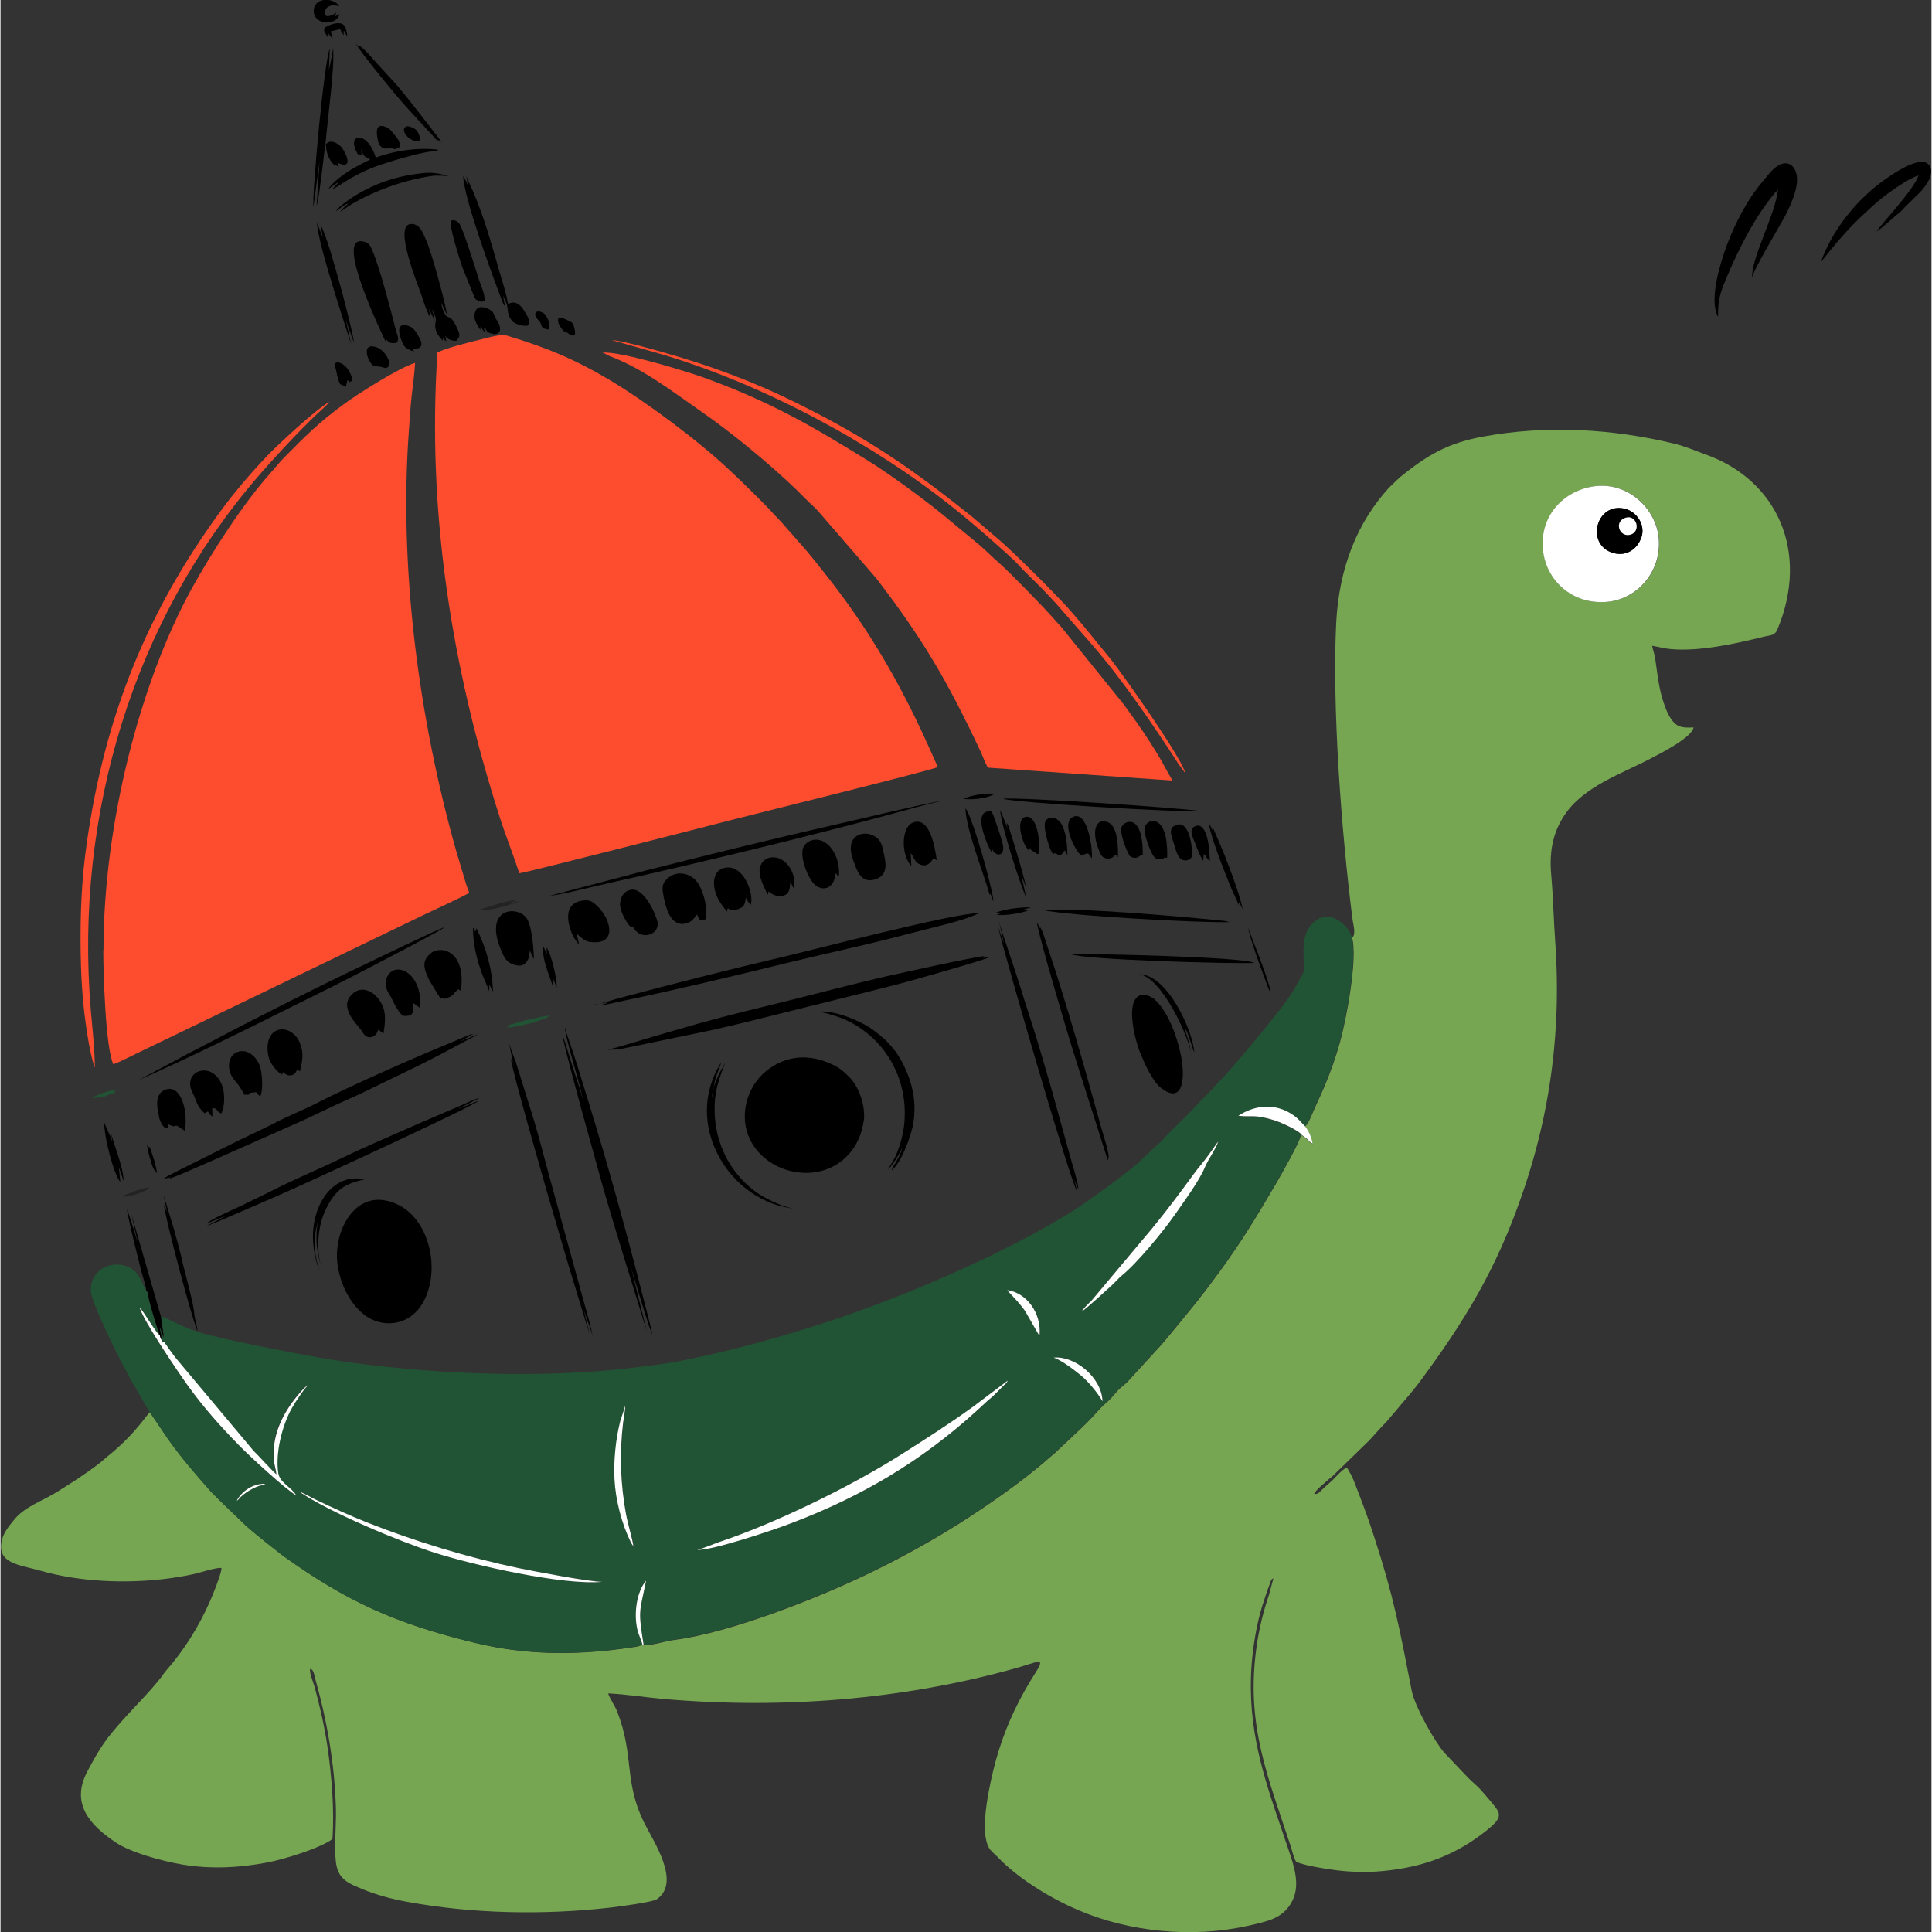 <?xml version="1.0" encoding="UTF-8"?>
<!DOCTYPE svg PUBLIC "-//W3C//DTD SVG 1.1//EN" "http://www.w3.org/Graphics/SVG/1.1/DTD/svg11.dtd">
<!-- Creator: CorelDRAW 2021 (64-Bit) -->
<svg xmlns="http://www.w3.org/2000/svg" xml:space="preserve" width="0.343in" height="0.343in" version="1.1" style="shape-rendering:geometricPrecision; text-rendering:geometricPrecision; image-rendering:optimizeQuality; fill-rule:evenodd; clip-rule:evenodd"
viewBox="0 0 94.13 94.18"
 xmlns:xlink="http://www.w3.org/1999/xlink"
 xmlns:xodm="http://www.corel.com/coreldraw/odm/2003">
 <rect x="0" y="0" width="94.13" height="94.18" fill="#333333" stroke="none"/>
 <defs>
  <style type="text/css">
   <![CDATA[
    .fil4 {fill:black}
    .fil1 {fill:#215434}
    .fil6 {fill:#232323}
    .fil0 {fill:#77A652}
    .fil3 {fill:#FD4D2E}
    .fil2 {fill:#FD4D2E}
    .fil5 {fill:white}
   ]]>
  </style>
 </defs>
 <g id="Layer_x0020_1">
  <path class="fil0" d="M77.74 23.7c1.61,-0.2 2.96,1.09 3.1,2.51 0.16,1.66 -1.06,3.01 -2.53,3.13 -1.69,0.14 -2.96,-1.05 -3.11,-2.54 -0.17,-1.69 1.07,-2.91 2.54,-3.1zm-11.86 21.99c0.3,1.01 -0.29,4.07 -0.58,5.1 -0.23,0.82 -0.46,1.45 -0.76,2.17 -0.14,0.33 -0.3,0.68 -0.45,1 -0.09,0.18 -0.33,0.87 -0.51,0.95 0.15,0.18 0.34,0.54 0.38,0.86 -0.15,-0.08 -0.15,-0.14 -0.28,-0.24 -0.08,-0.06 -0.2,-0.15 -0.28,-0.21 -0.05,0.33 -1,2 -1.21,2.36 -0.95,1.62 -1.69,2.85 -2.79,4.35 -1.1,1.5 -1.67,2.15 -2.75,3.46l-1.7 1.86c-0.16,0.16 -0.31,0.26 -0.47,0.42 -0.16,0.16 -0.26,0.32 -0.42,0.47 -0.16,0.16 -0.29,0.24 -0.46,0.43 -0.29,0.33 -0.56,0.61 -0.87,0.91l-1.38 1.3c-0.17,0.13 -0.29,0.24 -0.46,0.39 -1.19,1.02 -2.78,2.13 -4.14,2.99 -1.39,0.88 -3,1.77 -4.58,2.52 -2.36,1.13 -6.55,2.8 -9.3,3.16 -0.5,0.06 -0.98,0.25 -1.51,0.27l-0.02 0.07c0.01,-0.18 0.01,-0.05 -0.04,-0.1l-0.23 0.08c-0.09,0.02 -0.17,0.03 -0.26,0.04 -0.16,0.03 -0.32,0.05 -0.48,0.07 -2.46,0.33 -4.77,0.3 -7.19,-0.28 -3.93,-0.95 -6.3,-2.05 -9.34,-4.23 -0.16,-0.11 -1.58,-1.23 -1.87,-1.52 -0.37,-0.36 -1.4,-1.33 -1.71,-1.67 -0.72,-0.82 -1.39,-1.58 -2.04,-2.5l-0.9 -1.33c-0.12,0.13 -0.26,0.32 -0.38,0.47 -0.5,0.63 -1.06,1.19 -1.69,1.69 -0.16,0.13 -0.28,0.25 -0.44,0.37 -0.64,0.49 -1.33,0.93 -2.02,1.36 -0.64,0.4 -1.56,0.72 -2.04,1.3 -0.2,0.24 -0.54,0.63 -0.64,1.03 -0.29,1.17 0.87,1.22 1.85,1.5 1.91,0.55 4.11,0.64 6.08,0.41 0.48,-0.06 0.98,-0.14 1.43,-0.24 0.27,-0.06 1.16,-0.35 1.34,-0.29 0.02,0.23 -0.45,1.38 -0.56,1.62 -0.54,1.23 -1.26,2.38 -2.13,3.37 -0.09,0.1 -0.16,0.21 -0.24,0.32 -0.57,0.73 -1.21,1.35 -1.81,2.02 -0.89,0.99 -1.16,1.38 -1.8,2.59 -0.83,1.57 0.14,2.62 1.38,3.45 0.72,0.49 2.27,0.92 3.3,1.09 1.38,0.22 2.71,0.15 4.05,-0.1 0.91,-0.17 2.63,-0.71 3.22,-1.15 0.1,-1.45 -0.04,-3.1 -0.24,-4.49 -0.15,-1.01 -0.37,-1.97 -0.63,-2.93 -0.06,-0.21 -0.28,-0.73 -0.21,-0.88 0.17,0.04 0.19,0.3 0.24,0.48 0.58,2.05 0.95,4.18 1.01,6.33 0.02,0.81 -0.09,1.88 0,2.62 0.11,0.87 0.63,1.03 1.34,1.33 0.6,0.25 1.41,0.47 2.08,0.59 3.23,0.6 6.71,0.66 9.97,0.29 0.4,-0.05 2.05,-0.26 2.26,-0.41 1.18,-0.84 -0.16,-2.79 -0.63,-3.74 -0.99,-2 -0.47,-3.23 -1.3,-5.38 -0.12,-0.32 -0.38,-0.67 -0.45,-0.91 0.87,0.04 1.81,0.19 2.69,0.27 5.76,0.5 11.66,0.05 17.22,-1.51 1.03,-0.29 1.44,-0.58 0.93,0.22 -0.77,1.2 -1.38,2.45 -1.81,3.84 -0.3,0.97 -0.81,3.12 -0.63,4.19 0.11,0.64 0.29,0.65 0.61,0.99 0.91,0.95 2.4,1.92 3.9,2.56 2.46,1.06 5.54,1.38 8.27,0.77 1.03,-0.23 1.68,-0.37 2.12,-1.12 0.48,-0.82 0.14,-1.78 -0.14,-2.61 -0.87,-2.6 -1.81,-4.94 -1.83,-7.85 -0.01,-1.02 0.1,-2.01 0.29,-2.96 0.15,-0.76 0.39,-1.47 0.65,-2.18 0.04,-0.1 0.05,-0.18 0.16,-0.22l-0.21 0.79c-0.28,0.82 -0.49,1.67 -0.61,2.54 -0.54,3.81 0.55,6.33 1.66,9.72 0.08,0.25 0.15,0.57 0.27,0.77 0.4,0.18 1.46,0.35 1.96,0.41 0.72,0.09 1.53,0.11 2.25,0.04 2.03,-0.19 3.59,-0.8 5.06,-1.97 0.81,-0.65 0.73,-0.81 0.26,-1.37 -0.21,-0.25 -0.36,-0.43 -0.55,-0.64 -0.21,-0.22 -0.4,-0.37 -0.59,-0.56l-1.14 -1.2c-0.43,-0.46 -1.46,-2.24 -1.62,-3.06 -0.59,-3.02 -0.87,-4.57 -1.84,-7.53 -0.19,-0.59 -0.39,-1.16 -0.61,-1.73 -0.1,-0.28 -0.22,-0.58 -0.33,-0.86 -0.06,-0.15 -0.11,-0.29 -0.18,-0.41l-0.16 -0.28c-0.04,-0.05 -0.01,-0.02 -0.05,-0.06 -0.29,0.15 -0.52,0.47 -0.76,0.68 -0.13,0.11 -0.26,0.24 -0.39,0.35 -0.12,0.1 -0.23,0.3 -0.43,0.25 0.02,-0.15 0.75,-0.74 0.89,-0.86l1.79 -1.74c0.28,-0.3 0.53,-0.6 0.84,-0.91l0.41 -0.48c0.4,-0.49 0.81,-0.93 1.19,-1.44 2.21,-2.98 3.74,-5.49 5,-9.12 1,-2.87 1.57,-5.78 1.69,-8.91 0.04,-1.12 0.02,-2.3 -0.06,-3.42 -0.08,-1.1 -0.1,-2.21 -0.2,-3.32 -0.1,-1.19 0.12,-2.08 0.64,-2.87 0.94,-1.43 2.83,-2.04 4.26,-2.8 0.46,-0.24 1.96,-1 2.04,-1.49 -0.62,0.04 -0.84,-0.05 -1.1,-0.42 -0.19,-0.28 -0.33,-0.68 -0.44,-1.05 -0.17,-0.61 -0.24,-1.27 -0.33,-1.9 -0.04,-0.25 -0.11,-0.4 -0.15,-0.61 0.32,0.05 0.57,0.13 0.9,0.16 1.41,0.13 3.16,-0.26 4.53,-0.6 0.38,-0.09 0.55,-0.05 0.68,-0.36 1.58,-3.78 -0.01,-7.3 -3.54,-8.54 -0.53,-0.19 -0.94,-0.38 -1.52,-0.52 -3,-0.72 -6.17,-0.9 -9.22,-0.35 -1.79,0.32 -2.77,0.9 -4.13,2l-0.53 0.51c-1.52,1.67 -2.43,3.85 -2.57,6.6 -0.2,4.09 0.25,10.16 0.8,14.46 0.03,0.21 0.11,0.48 0.07,0.7 -0.01,0.07 -0.01,0.04 -0.03,0.09 -0.02,0.05 -0.02,0.04 -0.05,0.07z"/>
  <path class="fil1" d="M29.34 77.11c-1.91,0.18 -6.27,-0.81 -8.18,-1.42 -1.64,-0.52 -5.14,-1.97 -6.6,-2.98 0.21,0.07 0.58,0.28 0.82,0.4 0.8,0.39 1.66,0.78 2.5,1.11 2.33,0.92 4.88,1.7 7.37,2.22 0.72,0.15 3.5,0.67 4.09,0.67zm-17.83 -3.95c0.12,-0.23 0.33,-0.45 0.54,-0.59 0.22,-0.14 0.54,-0.25 0.86,-0.25 -0.13,0.09 -0.24,0.08 -0.43,0.15 -0.29,0.11 -0.62,0.33 -0.83,0.55 -0.08,0.09 -0.04,0.07 -0.14,0.13zm19.35 2.2c-0.07,-0.06 0.01,0.04 -0.08,-0.09 -0,-0 -0.04,-0.07 -0.04,-0.07 -0.45,-0.91 -0.75,-2.07 -0.8,-3.08 -0.05,-0.88 0.06,-1.96 0.28,-2.83 0.05,-0.17 0.23,-0.69 0.24,-0.76 0.01,0.19 -0.07,0.6 -0.1,0.83 -0.18,1.48 -0.13,2.99 0.14,4.45 0.1,0.53 0.29,1.07 0.36,1.56zm3.13 0.19c0.31,-0.06 0.75,-0.27 1.07,-0.38 2.78,-0.94 6.45,-2.75 8.88,-4.28 1.2,-0.76 2.36,-1.49 3.5,-2.33l1.66 -1.25c-0.05,0.12 -0.08,0.13 -0.17,0.21l-0.56 0.56c-0.14,0.12 -0.27,0.22 -0.4,0.35l-0.37 0.34c-2.7,2.46 -5.63,4.2 -9.1,5.51 -0.72,0.27 -3.81,1.31 -4.52,1.28zm19.74 -7.24c-0.23,-0.42 -0.73,-1 -1.04,-1.25 -0.29,-0.23 -0.93,-0.74 -1.34,-0.88 1.01,-0.11 2.34,0.95 2.38,2.13zm-3.11 -3.26c-0,-0.01 -0.01,-0.02 -0.02,-0.02l-0.65 -1.13c-0.35,-0.51 -0.76,-0.85 -0.86,-1.01 0.94,0.13 1.67,1.12 1.57,2.21l-0.04 -0.04zm2.08 -1.12c0.08,-0.14 0.34,-0.4 0.46,-0.51l2.97 -3.54c0.81,-0.99 1.28,-1.64 2.03,-2.65 0.32,-0.44 0.41,-0.49 0.81,-1.05 0.13,-0.19 0.25,-0.39 0.39,-0.54 -0.13,0.41 -0.49,0.85 -0.65,1.25 -0.26,0.64 -1.03,1.69 -1.44,2.28 -0.6,0.86 -1.86,2.37 -2.61,3 -0.16,0.13 -0.3,0.3 -0.47,0.46 -0.3,0.28 -1.17,1.09 -1.49,1.3zm-44.87 0.24l0.14 1.02 -0.2 -0.52c-0,0.19 0.13,0.48 0.06,0.62l0.06 0.16c0.03,-0.11 -0.03,-0.06 0.04,-0.04 0.05,0.01 0.05,0.03 0.08,0.07 0.05,0.06 0.11,0.16 0.15,0.22 0.12,0.17 0.22,0.3 0.33,0.45l3.83 4.57c0.17,0.15 0.92,1 1.11,1.14 -0.02,-0.22 -0.1,-0.43 -0.12,-0.69 -0.1,-1.1 0.33,-2.07 0.95,-2.9 0.15,-0.2 0.57,-0.72 0.74,-0.77 -0.12,0.05 -0.66,0.86 -0.81,1.12 -0.48,0.84 -0.82,2.21 -0.67,3.18 0.07,0.47 0.68,0.72 0.87,1.08 -0.5,-0.27 -2.37,-2 -2.82,-2.47 -0.87,-0.9 -1.67,-1.79 -2.42,-2.82 -0.5,-0.69 -2.2,-3.19 -2.39,-3.86 0.19,0.17 0.79,1.25 1,1.37 -0.1,-0.22 -0.51,-1.57 -0.56,-1.9 -0.01,-0.04 -0.02,-0.13 -0.02,-0.15 -0.04,-0.12 -0.01,-0.05 -0.07,-0.12 -0.24,-0.4 -0.3,-0.8 -0.69,-1.06 -0.77,-0.53 -2.04,-0.11 -2.02,1.05 0.01,0.55 1.33,3.19 1.6,3.68 0.21,0.39 0.39,0.75 0.62,1.13l0.65 1.1 0.9 1.33c0.65,0.91 1.31,1.68 2.04,2.5 0.31,0.35 1.35,1.31 1.71,1.67 0.28,0.28 1.71,1.4 1.87,1.52 3.04,2.18 5.41,3.28 9.34,4.23 2.42,0.58 4.73,0.61 7.19,0.28 0.16,-0.02 0.32,-0.05 0.48,-0.07 0.09,-0.02 0.17,-0.03 0.26,-0.04l0.23 -0.08c-0.05,-0.22 -0.18,-0.45 -0.25,-0.75 -0.17,-0.76 -0.05,-1.81 0.43,-2.37 -0.32,1.6 -0.4,1.39 -0.12,3.14 0.52,-0.02 1.01,-0.2 1.51,-0.27 2.74,-0.36 6.94,-2.03 9.3,-3.16 1.58,-0.75 3.19,-1.64 4.58,-2.52 1.37,-0.86 2.95,-1.97 4.14,-2.99 0.17,-0.15 0.3,-0.26 0.46,-0.39l1.38 -1.3c0.31,-0.3 0.58,-0.58 0.87,-0.91 0.17,-0.19 0.3,-0.27 0.46,-0.43 0.16,-0.15 0.26,-0.31 0.42,-0.47 0.16,-0.16 0.31,-0.26 0.47,-0.42l1.7 -1.86c1.08,-1.31 1.65,-1.96 2.75,-3.46 1.1,-1.5 1.84,-2.72 2.79,-4.35 0.21,-0.36 1.16,-2.03 1.21,-2.36 -0.19,-0.21 -0.93,-0.56 -1.32,-0.68 -0.99,-0.31 -1.11,-0.14 -1.75,-0.22 0.8,-0.52 1.79,-0.64 2.65,-0.05 0.29,0.2 0.37,0.34 0.59,0.55 0.18,-0.07 0.42,-0.77 0.51,-0.95 0.16,-0.32 0.31,-0.67 0.45,-1 0.3,-0.72 0.53,-1.35 0.76,-2.17 0.29,-1.03 0.88,-4.09 0.58,-5.1 -0.06,-0.44 -0.86,-1.24 -1.54,-0.92 -1.05,0.5 -0.76,1.81 -0.79,2.51 -0.01,0.2 -0.12,0.31 -0.2,0.47 -0.36,0.72 -0.85,1.34 -1.35,1.96 -0.1,0.13 -0.18,0.23 -0.28,0.35 -0.31,0.39 -1.69,2.05 -2.14,2.51 -0.13,0.14 -0.19,0.18 -0.31,0.32 -0.34,0.41 -0.7,0.73 -0.98,1.03 -0.55,0.61 -1.25,1.23 -1.6,1.63 -0.25,0.28 -0.46,0.41 -0.68,0.65l-0.52 0.48c-0.51,0.49 -2.66,2.03 -3.21,2.37 -3.46,2.16 -8.71,4.4 -12.74,5.65 -2.18,0.68 -4.03,1.18 -6.28,1.63 -0.77,0.16 -1.51,0.24 -2.3,0.34 -4.59,0.58 -10.34,0.32 -14.74,-0.37 -1.11,-0.17 -5.51,-1.01 -6.56,-1.36 -0.99,-0.33 -1.11,-0.49 -1.83,-0.78z"/>
  <path class="fil2" d="M21.3 17.19c-0.52,7.76 0.7,15.37 3.03,22.63 0.3,0.94 0.67,1.85 0.96,2.75 0.31,-0.02 10.04,-2.52 10.23,-2.57 1.04,-0.27 10.03,-2.49 10.17,-2.61 -0.3,-0.67 -0.58,-1.31 -0.89,-1.96 -1.24,-2.62 -2.64,-4.95 -4.4,-7.2 -0.33,-0.42 -0.96,-1.23 -1.3,-1.6l-1.01 -1.15c-0.12,-0.14 -0.24,-0.25 -0.36,-0.38 -0.48,-0.54 -1.59,-1.62 -2.18,-2.17 -1.51,-1.43 -4.05,-3.32 -5.78,-4.36 -1.72,-1.03 -3.08,-1.6 -5.05,-2.2 -0.33,-0.1 -0.86,0.07 -1.2,0.15 -0.54,0.13 -1.84,0.45 -2.23,0.67z"/>
  <path class="fil2" d="M5.01 46.32c-0,1.13 0.11,4.77 0.49,5.56 0.31,-0.11 0.77,-0.35 1.08,-0.5l14.09 -6.8c0.72,-0.34 1.49,-0.69 2.18,-1.05 -0.04,-0.15 -0.12,-0.31 -0.17,-0.49l-0.47 -1.57c-1.81,-6.4 -2.8,-13.79 -2.3,-20.51 0.04,-0.56 0.07,-1.09 0.13,-1.63 0.06,-0.52 0.14,-1.11 0.17,-1.64 -0.81,0.25 -2.76,1.49 -3.47,2.01 -1.26,0.93 -1.82,1.5 -2.89,2.58 -0.21,0.21 -0.41,0.46 -0.63,0.71 -1.36,1.5 -2.94,3.96 -3.91,5.72 -2.48,4.52 -4.29,11.41 -4.29,17.6z"/>
  <path class="fil3" d="M48.12 37.42l9.01 0.63c-0.48,-0.83 -0.51,-0.97 -1.1,-1.88 -0.41,-0.64 -0.83,-1.22 -1.25,-1.8l-3.05 -3.78c-0.12,-0.14 -0.25,-0.27 -0.37,-0.41 -0.39,-0.46 -2.15,-2.27 -2.63,-2.69 -0.38,-0.33 -0.81,-0.77 -1.21,-1.09l-1.67 -1.38c-0.94,-0.76 -2.51,-1.91 -3.54,-2.55 -2.79,-1.73 -4.87,-2.93 -8.1,-4.09 -0.82,-0.29 -4.02,-1.27 -4.87,-1.19 0.1,0.02 0.25,0.13 0.38,0.18 1.51,0.57 2.87,1.59 4.18,2.51 0.5,0.35 0.95,0.67 1.42,1.03 1.26,0.96 2.81,2.27 3.92,3.4 0.2,0.21 0.42,0.39 0.62,0.61l2.83 3.27c2.26,2.94 3.47,5.01 5.06,8.39 0.12,0.26 0.25,0.61 0.38,0.84z"/>
  <path class="fil4" d="M42.08 54.68c0.11,-0.82 -0.27,-1.73 -0.67,-2.14 -0.26,-0.26 -0.44,-0.45 -0.82,-0.63 -1.17,-0.57 -2.31,-0.47 -3.27,0.3 -0.44,0.36 -0.9,1 -1.01,1.82 -0.24,1.71 1.1,2.94 2.56,3.12 1.74,0.21 3,-0.97 3.2,-2.48z"/>
  <path class="fil4" d="M16.41 61.44c0.08,1.03 0.59,2.09 1.33,2.66 0.83,0.63 2.06,0.56 2.74,-0.42 1.14,-1.66 0.42,-4.82 -1.78,-5.17 -1.48,-0.24 -2.4,1.45 -2.29,2.94z"/>
  <path class="fil5" d="M79.99 26.17c-0.15,0.51 -0.67,0.98 -1.36,0.79 -1.4,-0.38 -0.85,-2.53 0.59,-2.15 0.48,0.13 0.97,0.7 0.78,1.36zm-2.26 -2.47c-1.47,0.18 -2.71,1.4 -2.54,3.1 0.15,1.49 1.42,2.68 3.11,2.54 1.47,-0.12 2.69,-1.47 2.53,-3.13 -0.14,-1.42 -1.49,-2.71 -3.1,-2.51z"/>
  <path class="fil2" d="M4.6 52.04c-0.01,-0.92 -0.12,-1.9 -0.2,-2.81 -0.8,-9.61 2.14,-19.01 8.1,-25.94 0.76,-0.89 2.07,-2.3 2.92,-3.1 0.19,-0.18 0.45,-0.4 0.62,-0.6 -0.58,0.28 -2.6,2.16 -3.03,2.62 -0.89,0.94 -1.76,1.95 -2.56,3.09 -3.53,4.95 -5.52,10.11 -6.32,16.36 -0.22,1.75 -0.26,3.57 -0.21,5.37 0.04,1.36 0.16,2.55 0.39,3.86 0.04,0.24 0.2,0.99 0.29,1.16z"/>
  <path class="fil3" d="M57.77 37.73c-0.13,-0.71 -2.99,-4.76 -3.63,-5.57l-1.39 -1.7c-0.24,-0.29 -0.47,-0.54 -0.71,-0.82 -0.24,-0.28 -0.49,-0.51 -0.74,-0.78 -0.42,-0.45 -2.19,-2.2 -2.72,-2.63l-1.24 -1.06c-2.75,-2.19 -4.88,-3.71 -8.38,-5.45 -2.2,-1.1 -4.27,-1.87 -6.67,-2.55 -0.54,-0.15 -1.99,-0.57 -2.49,-0.59l2.36 0.67c4.96,1.46 10.24,4.3 14.12,7.37 0.3,0.23 0.54,0.44 0.84,0.68 0.4,0.33 2.1,1.8 2.44,2.17 0.5,0.55 1.02,1 1.51,1.54 0.12,0.13 0.24,0.25 0.36,0.38l1.8 2.06c1.43,1.64 2.99,3.93 4.2,5.8l0.34 0.46z"/>
  <path class="fil4" d="M29.59 51.17l0.53 -0.01 4.67 -0.97c1.52,-0.34 3.03,-0.74 4.54,-1.11 1.52,-0.38 3.01,-0.74 4.52,-1.13 0.42,-0.11 3.99,-1.11 4.36,-1.29l-0.3 0.03c-0.04,-0.1 -0.04,0.08 0.01,-0.04 0.04,-0.08 0.05,0.03 0.02,-0.04 -0.56,0.05 -4.17,0.85 -4.75,0.98 -1.56,0.36 -3.04,0.75 -4.59,1.14 -1.53,0.38 -3.06,0.74 -4.56,1.16 -0.75,0.21 -1.48,0.43 -2.22,0.64 -0.72,0.21 -1.54,0.48 -2.23,0.64z"/>
  <path class="fil4" d="M83.73 15.45c-0.02,-0.83 0.11,-1.2 0.4,-1.89 0.59,-1.41 1.49,-3.2 2.52,-4.33 -0.12,1.21 -1.34,3.41 -1.26,4.32 -0.01,-0.31 1.39,-2.59 1.67,-3.15 0.22,-0.44 0.63,-1.33 0.49,-1.91 -0.16,-0.66 -0.75,-0.76 -1.37,0.02l-0.27 0.32c-0.28,0.35 -0.53,0.67 -0.76,1.06 -0.66,1.11 -1.1,2.16 -1.42,3.45 -0.13,0.55 -0.3,1.47 -0.04,2.03 0.04,0.09 0.02,0.05 0.05,0.08z"/>
  <path class="fil4" d="M55.6 48.5c-0.83,0.24 -0.28,2.26 -0.03,2.86 0.21,0.51 0.6,1.38 1.02,1.69 0.96,0.72 1.12,-0.27 1.02,-1.17 -0.11,-0.96 -0.62,-2.53 -1.36,-3.17 -0.11,-0.1 -0.45,-0.27 -0.64,-0.21z"/>
  <path class="fil5" d="M33.98 75.55c0.72,0.04 3.8,-1 4.52,-1.28 3.47,-1.31 6.4,-3.05 9.1,-5.51l0.37 -0.34c0.13,-0.13 0.26,-0.23 0.4,-0.35l0.56 -0.56c0.1,-0.08 0.12,-0.1 0.17,-0.21l-1.66 1.25c-1.14,0.83 -2.3,1.57 -3.5,2.33 -2.42,1.54 -6.1,3.35 -8.88,4.28 -0.32,0.11 -0.77,0.31 -1.07,0.38z"/>
  <path class="fil4" d="M23.03 50.4c-0.29,0.07 -0.71,0.28 -1.01,0.4 -1.82,0.74 -4.96,2.13 -6.66,3 -0.62,0.32 -1.27,0.57 -1.89,0.89 -0.61,0.31 -1.23,0.6 -1.85,0.9 -0.63,0.31 -1.23,0.61 -1.86,0.93 -0.35,0.18 -1.58,0.76 -1.81,0.94l0.37 -0.07c-0.08,0.05 -0.05,0.03 -0.09,0.07 0.25,-0.07 1.63,-0.68 1.97,-0.83l3.84 -1.7c0.62,-0.27 1.26,-0.57 1.88,-0.87 0.63,-0.31 1.28,-0.57 1.91,-0.88 1.28,-0.63 2.44,-1.16 3.71,-1.83l1.78 -0.95 -0.9 0.36 0.63 -0.36z"/>
  <path class="fil4" d="M28.95 48.97l0.64 -0.11c-0.05,0.04 0.03,0.01 -0.08,0.06l-0.33 0.09c0.26,-0 0.86,-0.16 1.16,-0.22 2.73,-0.57 5.51,-1.24 8.21,-1.9 1.55,-0.38 3.12,-0.71 4.66,-1.1 0.77,-0.19 1.54,-0.4 2.31,-0.59 0.69,-0.17 1.6,-0.4 2.19,-0.69 -1.17,-0.02 -8.21,1.82 -9.5,2.12 -2.74,0.64 -5.4,1.32 -8.11,2.04 -0.3,0.08 -0.9,0.28 -1.15,0.31z"/>
  <path class="fil4" d="M20.98 15.56l-0.1 -0.5c0.1,0.19 0.2,0.4 0.29,0.58l-0.13 -0.57c0.3,0.61 0.15,0.52 0.15,0.81 0,0.34 0.23,0.57 0.37,0.73l0 -0.13 0.17 0.17 -0.06 -0.38c-0,0.23 0.3,0.36 0.56,0.34 0.13,-0.16 0.19,-0.24 0.08,-0.5 -0.39,-0.9 -0.47,-0.49 -0.65,-0.8 -0.08,-0.13 -0.16,-0.38 -0.17,-0.55l0.27 0.58c-0.03,-0.43 -0.76,-3.09 -1.01,-3.63 -0.15,-0.32 -0.3,-0.83 -0.76,-0.79 -0.84,0.08 0.35,2.93 0.55,3.53 0.13,0.39 0.25,0.77 0.44,1.09z"/>
  <path class="fil4" d="M28.09 51.86c-0.17,-0.58 -0.44,-1.25 -0.58,-1.79 0.02,0.58 0.85,3.09 0.86,3.51 -0.01,-0.17 -0.38,-1.27 -0.48,-1.57 -0.17,-0.52 -0.32,-1.1 -0.5,-1.57 0.03,0.36 0.8,3.16 0.95,3.72 0.34,1.22 0.67,2.43 1.01,3.64 0.68,2.39 1.45,4.78 2.16,7.12l-0.77 -3.12c0.2,0.66 0.89,3 1.03,3.25 -0.03,-0.26 -0.39,-1.57 -0.48,-1.94 -0.8,-3.15 -1.68,-6.32 -2.63,-9.41 -0.19,-0.61 -0.38,-1.23 -0.57,-1.85z"/>
  <path class="fil4" d="M88.76 12.75c0.69,-0.88 1.35,-1.65 2.1,-2.34l0.58 -0.53c0.46,-0.39 1.48,-1.15 2.06,-1.33 -0.23,0.72 -1.92,2.47 -2.04,2.73 0.29,-0.18 0.81,-0.68 1.1,-0.91 0.12,-0.1 0.13,-0.12 0.24,-0.24l0.79 -0.78c0.19,-0.2 0.81,-0.94 0.38,-1.35 -0.51,-0.5 -2.28,0.85 -2.67,1.18 -1.1,0.93 -2.05,2.18 -2.55,3.56z"/>
  <path class="fil4" d="M18.77 16.65c0.01,-0.07 -0.01,0.01 0,-0.06l0.01 -0.07c0,-0.01 0,-0.02 0.01,-0.03 0.07,0.21 0.28,0.28 0.54,0.21 0.12,-0.25 0.01,-0.33 -0.06,-0.62 -0.25,-0.96 -0.81,-3.16 -1.18,-3.95 -0.1,-0.22 -0.19,-0.34 -0.49,-0.37 -1.27,-0.14 1.03,4.57 1.17,4.89z"/>
  <path class="fil4" d="M23.32 53.53c-0.22,0.05 -0.63,0.25 -0.86,0.35 -0.29,0.13 -0.56,0.24 -0.86,0.37 -0.56,0.24 -1.13,0.48 -1.69,0.73 -1.11,0.49 -2.24,0.97 -3.33,1.5 -1.09,0.53 -2.23,0.99 -3.3,1.54 -0.53,0.27 -1.09,0.53 -1.62,0.79 -0.15,0.07 -1.51,0.68 -1.61,0.83l0.96 -0.38 -0.98 0.51c0.25,-0.06 3.07,-1.31 3.41,-1.45 0.85,-0.36 9.82,-4.48 9.86,-4.66l-1.04 0.42 1.06 -0.54z"/>
  <path class="fil5" d="M7.83 65.3l-0.05 -0.19c-0.2,-0.12 -0.8,-1.19 -1,-1.37 0.2,0.68 1.9,3.18 2.39,3.86 0.75,1.03 1.54,1.92 2.42,2.82 0.45,0.47 2.32,2.2 2.82,2.47 -0.19,-0.36 -0.8,-0.61 -0.87,-1.08 -0.15,-0.98 0.19,-2.34 0.67,-3.18 0.14,-0.26 0.68,-1.07 0.81,-1.12 -0.17,0.05 -0.59,0.57 -0.74,0.77 -0.62,0.83 -1.05,1.8 -0.95,2.9 0.02,0.25 0.1,0.46 0.12,0.69 -0.19,-0.15 -0.95,-1 -1.11,-1.14l-3.83 -4.57c-0.11,-0.15 -0.21,-0.28 -0.33,-0.45 -0.05,-0.07 -0.1,-0.16 -0.15,-0.22 -0.03,-0.04 -0.04,-0.06 -0.08,-0.07 -0.08,-0.02 -0.01,-0.07 -0.04,0.04l-0.06 -0.16z"/>
  <path class="fil4" d="M33.95 44.57c0.11,0.23 0.1,0.34 0.4,0.27 0.17,-0.52 -0.09,-1.38 -0.34,-1.77 -0.29,-0.47 -1.02,-0.72 -1.54,-0.21 -0.26,0.25 -0.21,0.52 -0.14,0.88 0.11,0.53 0.32,1.34 0.95,1.3 0.15,-0.01 0.31,-0.08 0.4,-0.15 0.13,-0.1 0.17,-0.2 0.27,-0.31z"/>
  <path class="fil4" d="M25.75 46.65l0.06 -0.32c0.02,0.11 0.14,0.32 0.19,0.43 -0.01,-0.55 -0.09,-1.48 -0.3,-1.91 -0.38,-0.77 -2.34,-0.68 -1.19,1.71 0.12,0.26 0.29,0.4 0.57,0.48 0.39,0.11 0.58,-0.09 0.68,-0.38z"/>
  <path class="fil4" d="M25.09 51.7c-0.09,-0.26 -0.23,-0.61 -0.3,-0.84l0.23 1.12c0,-0.12 -0.06,-0.28 -0.14,-0.36 0.08,0.66 1.65,6.1 1.86,6.83 0.32,1.11 0.66,2.23 0.98,3.34l1 3.27 -0.38 -1.58c0.01,0.28 0.54,1.52 0.52,1.7 -0,-0.28 -0.35,-1.44 -0.45,-1.81l-1.49 -5.42c-0.34,-1.2 -0.63,-2.42 -1,-3.61l-0.82 -2.63z"/>
  <path class="fil4" d="M48.94 46.04c-0.06,-0.2 -0.32,-0.78 -0.31,-0.93 0.01,0.25 0.33,1.31 0.42,1.65 0.46,1.68 2.91,10.18 3.45,11.4l-0.21 -0.9c0.03,0.19 0.15,0.53 0.26,0.69 -0.05,-0.42 -0.32,-1.24 -0.44,-1.69 -0.15,-0.56 -0.31,-1.11 -0.46,-1.66 -0.29,-1.1 -0.62,-2.2 -0.94,-3.3 -0.32,-1.1 -0.68,-2.14 -1.01,-3.23 -0.1,-0.35 -1.05,-3.12 -1.04,-3.19l0.27 1.15z"/>
  <path class="fil4" d="M26.77 43.66c0.28,0.02 1.99,-0.41 2.4,-0.5 0.81,-0.18 1.61,-0.37 2.42,-0.55 3.79,-0.87 8.16,-1.93 11.92,-2.95 0.76,-0.21 1.59,-0.44 2.33,-0.61 -0.32,0.01 -4.41,0.98 -4.81,1.07 -3.13,0.71 -6.43,1.52 -9.55,2.31l-4.72 1.24z"/>
  <path class="fil4" d="M6.73 52.65c2.28,-0.99 5.28,-2.48 7.54,-3.61 1.26,-0.62 2.51,-1.24 3.73,-1.88 0.47,-0.25 3.5,-1.81 3.65,-1.96 -0.33,0.09 -3.43,1.59 -3.8,1.77 -2.26,1.07 -5.26,2.58 -7.47,3.75 -0.61,0.32 -1.23,0.63 -1.83,0.96l-1.82 0.97z"/>
  <path class="fil4" d="M43.25 57.02c0.21,-0.17 0.59,-0.79 0.7,-1.07 -0.05,0.38 -0.4,0.8 -0.52,1.11 0.46,-0.34 0.97,-1.68 1.07,-2.32 0.17,-1.07 -0.07,-2 -0.48,-2.83 -0.42,-0.84 -0.93,-1.32 -1.62,-1.8 -0.5,-0.34 -1.78,-0.9 -2.57,-0.79 0.12,-0.04 1.06,0.26 1.22,0.33 1.93,0.81 3.16,2.75 3.02,4.95 -0.03,0.48 -0.13,0.91 -0.27,1.33 -0.22,0.66 -0.41,0.79 -0.54,1.11z"/>
  <path class="fil5" d="M52.7 63.94c0.31,-0.21 1.19,-1.03 1.49,-1.3 0.17,-0.16 0.31,-0.33 0.47,-0.46 0.76,-0.62 2.01,-2.14 2.61,-3 0.41,-0.59 1.18,-1.64 1.44,-2.28 0.16,-0.39 0.51,-0.84 0.65,-1.25 -0.14,0.16 -0.25,0.36 -0.39,0.54 -0.4,0.56 -0.49,0.61 -0.81,1.05 -0.75,1.02 -1.22,1.66 -2.03,2.65l-2.97 3.54c-0.13,0.11 -0.38,0.37 -0.46,0.51z"/>
  <path class="fil4" d="M24.6 14.95l-0.11 -0.56c0.05,0.15 0.16,0.31 0.2,0.49 0.06,0.24 -0.01,0.45 0.26,0.78 0.11,0.13 0.56,0.27 0.76,0.21 0.12,-0.25 0.01,-0.42 -0.23,-0.79 -0.17,-0.27 -0.45,-0.44 -0.74,-0.25 -0.07,-0.49 -0.29,-1.15 -0.43,-1.63 -0.41,-1.43 -0.71,-2.53 -1.29,-3.91 -0.09,-0.21 -0.25,-0.52 -0.31,-0.7l0.08 0.49c-0.02,-0.11 -0.17,-0.41 -0.24,-0.5 0.07,1.15 1.36,4.67 1.86,5.98 0.05,0.14 0.1,0.29 0.19,0.38z"/>
  <path class="fil4" d="M79.25 25.23c0.53,-0.14 0.74,0.7 0.18,0.84 -0.53,0.13 -0.8,-0.68 -0.18,-0.84zm0.75 0.94c0.19,-0.65 -0.29,-1.23 -0.78,-1.36 -1.44,-0.39 -1.99,1.76 -0.59,2.15 0.69,0.19 1.22,-0.27 1.36,-0.79z"/>
  <path class="fil4" d="M16.01 3.41l0.04 -1.04c-0.27,0.63 -0.85,6.83 -0.8,7.75l0.3 -2.23 -0.14 2.14c0.1,-0.24 0.31,-2.06 0.37,-2.59l0.05 -0.3c0.02,-0.06 0.03,-0.07 0.04,-0.1 -0.01,0.67 0.4,1 0.4,1 0.05,0.17 -0.02,-0.05 0.08,-0 0.03,0.02 0.06,0.06 0.14,0.11l-0.07 -0.22 0.21 0.08c0.55,0.13 0.17,-0.59 0.02,-0.8 -0.13,-0.18 -0.49,-0.41 -0.71,-0.25 -0.01,0.01 -0.04,0.04 -0.05,0.04l-0.05 0.05c0.08,-1.1 0.47,-3.78 0.37,-4.73 0.01,0.09 -0.06,0.37 -0.08,0.51l-0.11 0.54c-0,0.01 -0.01,0.02 -0.01,0.03z"/>
  <path class="fil5" d="M29.34 77.11c-0.59,0.01 -3.37,-0.52 -4.09,-0.67 -2.48,-0.52 -5.04,-1.3 -7.37,-2.22 -0.83,-0.33 -1.69,-0.72 -2.5,-1.11 -0.24,-0.11 -0.6,-0.33 -0.82,-0.4 1.46,1.01 4.96,2.46 6.6,2.98 1.91,0.61 6.26,1.6 8.18,1.42z"/>
  <path class="fil4" d="M28.2 46.04l-0.11 -0.52c0.26,0.21 0.38,0.37 0.67,0.4 1.34,0.16 0.99,-1.12 0.35,-1.73 -0.2,-0.19 -0.34,-0.35 -0.74,-0.29 -0.8,0.11 -0.79,0.83 -0.58,1.43 0.04,0.14 0.11,0.28 0.17,0.39l0.22 0.31c0,0 0.01,0.01 0.02,0.02z"/>
  <path class="fil4" d="M21.62 48.7c0.1,-0.02 0.38,-0.14 0.45,-0.22 0.08,-0.09 0.05,-0.09 0.16,-0.18 0.12,-0.1 0.07,-0.08 0.21,-0 0.28,-1.94 -0.98,-2.25 -1.48,-1.82 -0.47,0.4 -0.3,0.79 -0.05,1.32l0.52 0.85c0.12,0.1 0,0.01 0.08,-0.01 0.07,-0.01 0.01,0 0.12,0.07z"/>
  <path class="fil4" d="M40.69 42.56c0.12,0.08 0.06,0.09 0.18,0.17 0.09,-1.07 -0.6,-1.94 -1.28,-1.78 -0.25,0.06 -0.48,0.26 -0.5,0.54 -0.04,0.54 0.28,1.26 0.52,1.55 0.4,0.48 1.08,0.3 1.08,-0.48z"/>
  <path class="fil4" d="M18.42 50.19l0.25 0.2c0.1,-0.65 0.15,-1.14 -0.21,-1.65 -0.28,-0.41 -0.87,-0.74 -1.35,-0.25 -0.6,0.61 0.22,1.4 0.47,1.72 0.04,0.05 0.24,0.54 0.64,0.28 0.14,-0.09 0.12,-0.15 0.2,-0.3z"/>
  <path class="fil4" d="M13.71 52.39l0.08 -0.13c0.19,0.25 0.57,0.22 0.66,-0.12 0.09,0.04 0.06,0.03 0.15,0.08 0.12,-0.52 0.2,-0.9 -0.02,-1.41 -0.41,-0.95 -1.75,-0.88 -1.54,0.57 0.06,0.45 0.41,0.84 0.68,1.01z"/>
  <path class="fil4" d="M41.98 40.65c-0.6,0.15 -0.62,0.74 -0.41,1.3 0.18,0.46 0.34,1.11 1.03,0.93 0.76,-0.21 0.52,-0.95 0.45,-1.32 -0.05,-0.3 -0.14,-0.56 -0.31,-0.7 -0.16,-0.14 -0.47,-0.28 -0.76,-0.2z"/>
  <path class="fil4" d="M53.98 56.56l0.04 -0.18c-0.02,-0.33 -0.28,-1.1 -0.38,-1.47 -0.75,-2.72 -1.69,-6.06 -2.58,-8.69 -0.04,-0.12 -0.3,-0.97 -0.37,-1 -0.05,-0.02 0.04,0.15 -0.1,-0.13 -0.01,-0.01 -0.03,-0.05 -0.03,-0.06 -0.01,-0.01 -0.01,-0.02 -0.02,-0.03 -0,-0.01 -0.01,-0.02 -0.02,-0.03 0.09,0.67 1.43,5.18 1.65,5.89 0.29,0.95 0.6,1.9 0.9,2.85l0.9 2.83z"/>
  <path class="fil4" d="M35.42 44.45c0.01,-0.1 -0.02,-0.09 0.04,-0.17 0.16,0.13 0.43,0.08 0.61,-0.01 0.21,-0.11 0.23,-0.26 0.26,-0.52 0,0.01 0.15,0.31 0.25,0.35 0.15,-0.61 -0.4,-2.05 -1.34,-1.78 -0.42,0.12 -0.54,0.6 -0.41,1.1 0.06,0.22 0.13,0.39 0.25,0.57 0.12,0.19 0.23,0.31 0.35,0.46z"/>
  <path class="fil4" d="M30.59 43.41c-0.22,0.11 -0.36,0.3 -0.39,0.64 -0.02,0.29 0.25,0.83 0.44,1.05 0.15,0.18 0.1,-0.06 0.26,0.19 0.35,0.54 1.22,0.29 1.13,-0.34 -0.03,-0.21 -0.67,-1.9 -1.44,-1.53z"/>
  <path class="fil4" d="M20.09 48.88c0.15,0.08 0.23,0.18 0.37,0.26 0.13,-1.78 -1.29,-2.36 -1.64,-1.46 -0.1,0.26 -0.01,0.58 0.12,0.77 0.19,0.28 0.25,0.57 0.55,0.94 0.13,0.15 0.1,0.13 0.25,0.13 0.42,0.01 0.41,-0.24 0.35,-0.64z"/>
  <path class="fil4" d="M9.96 54.26l0.15 -0.08c0.06,0.11 0.12,0.18 0.22,0.25l-0.01 -0.42c0.34,0.04 0.12,0.12 0.44,0.27 0.19,-0.35 0.18,-1.03 0.03,-1.4 -0.5,-1.23 -1.93,-0.65 -1.45,0.33 0.25,0.52 0.21,0.7 0.61,1.06z"/>
  <path class="fil4" d="M12.07 53.38l0.11 -0.11c0,-0 0.01,-0 0.02,-0l0.27 -0.03c0.07,0.11 0.09,0.12 0.19,0.21 0.16,-0.33 0.1,-1.21 -0.04,-1.55 -0.14,-0.33 -0.55,-0.82 -1.09,-0.61 -0.43,0.16 -0.5,0.78 -0.24,1.2 0.12,0.2 0.25,0.29 0.37,0.49 0.44,0.7 0.11,0.26 0.41,0.4z"/>
  <path class="fil4" d="M44.4 42.21l-0.03 -0.63c0.17,0.23 0.2,0.46 0.45,0.56 0.35,0.14 0.52,-0.09 0.66,-0.3 0.07,0.03 0.02,0 0.08,0.04 0,0 0.08,0.06 0.08,0.06 -0.09,-0.64 -0.33,-2.09 -1.11,-1.86 -0.63,0.18 -0.65,1.56 -0.14,2.13z"/>
  <path class="fil4" d="M37.39 43.6c0.01,-0.01 0.01,-0.03 0.01,-0.02 0.02,0.07 0.02,-0.04 0.02,-0.05l0.02 -0.05c0,-0.01 0.01,-0.02 0.01,-0.03 0.15,0.17 0.47,0.29 0.72,0.21 0.29,-0.09 0.31,-0.33 0.33,-0.68l0.16 0.32c0.19,-0.74 -0.42,-1.61 -1.12,-1.5 -0.35,0.05 -0.59,0.38 -0.53,0.8 0.05,0.37 0.25,0.7 0.38,1.01z"/>
  <path class="fil4" d="M17.61 7.61l-0.03 -0.35c0.14,0.5 0.24,0.34 0.44,0.51 -0.11,0.08 -0.64,0.29 -1.12,0.62 -0.33,0.22 -0.73,0.53 -0.92,0.82 0.16,-0.09 0.32,-0.25 0.51,-0.33l-0.24 0.26c-0.06,0.07 0,-0.03 -0.05,0.08 0.35,-0.19 0.61,-0.4 1.11,-0.66 0.39,-0.21 0.78,-0.38 1.22,-0.53 0.49,-0.17 1.49,-0.46 2.03,-0.57 0.13,-0.03 0.25,-0.05 0.37,-0.07 0.06,-0.01 0.15,-0 0.2,-0.01 0.05,-0.01 0.06,-0 0.11,-0.02 0.1,-0.04 0.03,0.01 0.1,-0.06 -0.98,-0.13 -2.17,0.05 -3.04,0.38 -0.01,-0.01 -0.01,-0.03 -0.01,-0.02 -0,0.01 -0.01,-0.02 -0.01,-0.02 -0.37,-1.18 -1.24,-1.14 -1.01,-0.44 0.02,0.07 0.11,0.26 0.14,0.3 0.08,0.1 0.02,0.02 0.09,0.02l0.14 0.08z"/>
  <path class="fil4" d="M23.59 14.65c0.05,-0.29 -0.22,-0.83 -0.3,-1.12 -0.15,-0.48 -0.7,-2.25 -0.91,-2.61 -0.09,-0.15 -0.36,-0.27 -0.43,-0.12 -0.09,0.2 0.46,1.93 0.56,2.22l0.61 1.51c0.06,0.09 0.12,0.11 0.23,0.15 0.15,0.04 0.12,0.04 0.25,-0.03z"/>
  <path class="fil4" d="M34.68 53.5c0.05,-0.15 0.1,-0.66 0.17,-0.91 0.09,-0.3 0.21,-0.55 0.29,-0.81 -1.93,2.99 0.37,6.85 3.64,7.15 -0.65,-0.06 -1.6,-0.55 -2.03,-0.88 -1.18,-0.89 -1.91,-2.31 -1.94,-3.86 -0.02,-1.03 0.21,-1.56 0.51,-2.37 -0.28,0.48 -0.58,1.04 -0.65,1.68z"/>
  <path class="fil4" d="M8.17 54.8c0.38,0.19 0.24,0.05 0.43,0.08 0.04,0.01 0.32,0.2 0.38,0.24 0.18,-0.88 -0.16,-2.3 -0.95,-2 -0.4,0.15 -0.45,0.59 -0.35,1.07 0.06,0.28 0.04,0.36 0.18,0.6 0.04,0.07 0.12,0.19 0.2,0.2 0.16,0.01 0.06,-0.1 0.1,-0.19z"/>
  <path class="fil4" d="M59.92 44.95l-0.26 -0.06c-2.04,-0.21 -7.2,-0.66 -8.86,-0.53 1.18,0.28 7.76,0.64 9.13,0.59z"/>
  <path class="fil5" d="M63.4 55.3c0.08,0.06 0.2,0.15 0.28,0.21 0.13,0.11 0.13,0.16 0.28,0.24 -0.04,-0.32 -0.22,-0.67 -0.38,-0.86 -0.22,-0.21 -0.3,-0.36 -0.59,-0.55 -0.87,-0.59 -1.85,-0.47 -2.65,0.05 0.64,0.08 0.76,-0.09 1.75,0.22 0.38,0.12 1.12,0.47 1.32,0.68z"/>
  <path class="fil4" d="M17.1 16.82l-0.27 -1.26c0.04,0.15 0.34,1.02 0.4,1.13 -0.02,-0.32 -0.59,-2.53 -0.72,-2.96 -0.2,-0.69 -0.62,-2.27 -0.91,-2.77l0.11 0.62 -0.28 -0.72c0.02,1.05 1.68,5.91 1.67,5.96z"/>
  <path class="fil4" d="M61.11 46.94c-0.5,-0.3 -8.1,-0.46 -8.94,-0.43 0.61,0.28 7.79,0.48 8.94,0.43z"/>
  <path class="fil5" d="M30.85 75.36c-0.08,-0.48 -0.26,-1.02 -0.36,-1.56 -0.27,-1.46 -0.32,-2.97 -0.14,-4.45 0.03,-0.23 0.11,-0.64 0.1,-0.83 -0.01,0.08 -0.19,0.59 -0.24,0.76 -0.22,0.86 -0.33,1.94 -0.28,2.83 0.05,1.01 0.35,2.17 0.8,3.08 0,0 0.04,0.07 0.04,0.07 0.09,0.13 0.01,0.03 0.08,0.09z"/>
  <path class="fil4" d="M7.12 62.94c0.07,0.07 0.03,0.01 0.07,0.12 0.01,0.03 0.02,0.12 0.02,0.15 0.05,0.33 0.47,1.68 0.56,1.9l0.05 0.19c0.07,-0.14 -0.06,-0.42 -0.06,-0.62l0.2 0.52 -0.14 -1.02 -1.44 -4.99 0.39 1.75c0.01,-0.18 -0.5,-1.67 -0.6,-2.01 0,0.3 0.56,2.5 0.7,3.06 0.07,0.25 0.22,0.71 0.24,0.95z"/>
  <path class="fil4" d="M21.51 6.95c-0.13,-0.21 -0.3,-0.42 -0.46,-0.62 -0.17,-0.21 -0.31,-0.41 -0.47,-0.61 -0.3,-0.38 -1.12,-1.44 -1.47,-1.8l-0.76 -0.83c-0.13,-0.15 -0.72,-0.84 -0.85,-0.84 -0.09,-0 -0.1,-0.05 -0.18,-0.12 0.24,0.44 2.13,2.74 2.54,3.17l1.37 1.49c0.03,0.03 0.02,0.03 0.06,0.04 0.16,0.04 -0.03,-0.08 0.22,0.11z"/>
  <path class="fil4" d="M54.35 41.65l0.12 0.14c0.02,-0.45 -0,-1.47 -0.45,-1.69 -0.55,-0.28 -0.88,0.3 -0.5,1.28 0.07,0.17 0.11,0.36 0.28,0.43 0.26,0.12 0.42,0 0.55,-0.15z"/>
  <path class="fil4" d="M56.87 41.82c0.02,-0.49 -0.01,-1.58 -0.55,-1.77 -0.25,-0.09 -0.44,0.05 -0.52,0.22 -0.11,0.24 0.14,0.94 0.25,1.16 0.09,0.19 0.21,0.58 0.6,0.43 0.13,-0.05 0,-0.03 0.11,-0.05l0.11 0z"/>
  <path class="fil4" d="M53.02 41.6c0.08,0.12 0.1,0.14 0.18,0.24 0.05,-0.59 -0.26,-2.46 -0.98,-1.98 -0.41,0.28 -0,1.26 0.31,1.68 0.18,0.25 0.23,0.09 0.49,0.06z"/>
  <path class="fil4" d="M58.52 39.54c-1.04,-0.16 -8.99,-0.7 -9.64,-0.6 0.41,0.17 8.4,0.67 9.64,0.6z"/>
  <path class="fil4" d="M51.87 41.45l0.14 0.23c-0.01,-0.45 -0.05,-0.96 -0.21,-1.34 -0.08,-0.21 -0.19,-0.34 -0.35,-0.43 -0.2,-0.11 -0.42,-0.05 -0.52,0.14 -0.14,0.27 0.26,1.61 0.41,1.58 0.07,-0.02 -0.06,-0.06 0.07,-0.03 0.16,0.03 0.22,0.26 0.46,-0.15z"/>
  <path class="fil4" d="M48.33 41.58c-0.01,-0.13 -0.04,-0.1 0.01,-0.22 0.1,0.4 0.68,0.45 0.51,-0.23 -0.05,-0.21 -0.1,-0.36 -0.16,-0.54 -0.1,-0.28 -0.25,-0.8 -0.38,-1.03 -0.85,-0.11 -0.39,1.1 -0.23,1.52 0.08,0.21 0.17,0.34 0.25,0.5z"/>
  <path class="fil4" d="M55.68 41.67c0.02,-2.09 -0.93,-1.65 -1.03,-1.35 -0.1,0.31 0.23,1.12 0.36,1.34 0.08,0.14 0,0.04 0.09,0.1 0.27,0.17 0.46,-0.07 0.51,-0.08l0.08 -0.01z"/>
  <path class="fil4" d="M16.35 10.3c0.17,-0.13 0.38,-0.3 0.6,-0.39 -0.09,0.13 -0.28,0.22 -0.38,0.4 0.18,-0.1 0.32,-0.22 0.52,-0.34 1.13,-0.67 2.61,-1.21 3.93,-1.39 0.33,-0.05 0.52,0.01 0.81,-0.01 -0.69,-0.17 -0.87,-0.19 -1.64,-0.08 -1.04,0.15 -1.92,0.47 -2.78,0.97 -0.32,0.19 -0.93,0.6 -1.06,0.84z"/>
  <path class="fil4" d="M15.63 61.84c-0.02,-0.21 -0.1,-0.45 -0.12,-0.71 -0.08,-0.7 0.04,-1.55 0.34,-2.16 0.48,-1.01 0.96,-1.27 1.9,-1.48 -1.55,-0.33 -2.52,1.22 -2.52,2.76 -0,0.94 0.29,1.57 0.29,1.72 -0.02,-0.37 -0.32,-0.91 -0.16,-1.94 0.03,-0.17 0.12,-0.47 0.12,-0.59 -0.01,0.19 -0.06,0.37 -0.07,0.6 -0.04,0.7 0.07,1.14 0.23,1.79z"/>
  <path class="fil4" d="M57.35 40.21c-0.49,0.12 -0.25,0.58 -0.14,0.95 0.11,0.38 0.22,0.83 0.6,0.78 0.23,-0.03 0.3,-0.16 0.28,-0.43 -0.03,-0.41 -0.17,-1.46 -0.74,-1.31z"/>
  <path class="fil4" d="M8.88 61.52c-0.14,-0.56 -0.29,-1.13 -0.45,-1.68l-0.48 -1.58 0.2 1.01c-0.01,-0.18 -0.16,-0.49 -0.16,-0.49 -0,-0.02 -0.01,-0.02 -0.02,-0.03 0.07,0.68 1.33,5.44 1.63,6.14 -0.01,-0.29 -0.15,-0.62 -0.16,-0.89 -0.01,-0.36 -0.47,-2.07 -0.58,-2.49z"/>
  <path class="fil4" d="M23.82 48.33l0.01 -0.33 0.18 0.34c-0.05,-1.21 -0.36,-2.16 -0.81,-3.09l-0.06 0.2c-0.02,-0.11 0.01,-0.03 -0.04,-0.13 -0.05,-0.09 -0.03,-0.05 -0.07,-0.09 0,0.83 0.21,1.65 0.51,2.41 0.09,0.22 0.22,0.49 0.29,0.7z"/>
  <path class="fil4" d="M50.15 41.54l-0.04 -0.37c0.04,0.27 0.18,0.29 0.33,0.39 0.07,0.05 -0,0.07 0.17,0.06 0.1,-0.51 -0.07,-1.92 -0.64,-1.8 -0.45,0.1 -0.23,0.99 -0.04,1.36 0.07,0.14 0.21,0.29 0.24,0.36z"/>
  <path class="fil4" d="M23.37 16.11l0.03 -0.1c0,-0 -0.01,-0.07 -0,-0.08l0.19 0.26c0.03,-0.09 -0.06,-0.13 0.01,-0.23 0.13,0.18 0.06,0.21 0.3,0.29 0.51,0.17 0.55,-0.28 0.31,-0.61 -0.11,-0.16 -0.14,-0.31 -0.21,-0.42 -0.12,-0.17 -0.68,-0.41 -0.83,-0.09 -0.21,0.43 0.12,0.74 0.22,0.97z"/>
  <path class="fil4" d="M60.37 44.19c-0,-0.06 -0.03,-0.14 0.01,-0.21l0.17 0.34c-0.09,-0.52 -0.48,-1.59 -0.67,-2.09 -0.29,-0.79 -0.53,-1.28 -0.81,-1.96l0.08 0.38c-0.02,-0.1 -0.17,-0.4 -0.24,-0.5 0.07,0.64 0.76,2.35 1.05,3.07 0.12,0.3 0.34,0.7 0.42,0.96z"/>
  <path class="fil4" d="M48.21 43.6c0.09,0.04 -0.04,-0.24 0.2,0.36 -0.07,-0.76 -1.04,-4.16 -1.37,-4.56 0.02,1.03 0.88,3.14 1.17,4.2z"/>
  <path class="fil4" d="M20.16 17.13l-0.1 -0.14c0.56,0.07 0.52,-0.27 0.34,-0.56 -0.17,-0.27 -0.25,-0.5 -0.62,-0.57 -0.47,-0.1 -0.36,0.39 -0.25,0.69 0.15,0.39 0.23,0.46 0.62,0.58z"/>
  <path class="fil4" d="M58.63 41.96l0.03 -0.33c0.06,0.05 0.06,0.06 0.12,0.15 0.02,0.03 0.03,0.06 0.06,0.09l0.11 0.11c0,-0.46 -0.09,-1.93 -0.7,-1.71 -0.38,0.14 -0.09,0.62 -0.01,0.85 0.09,0.25 0.25,0.65 0.38,0.83z"/>
  <path class="fil4" d="M50.01 43.79l-0.28 -1.25c0.04,0.23 0.31,0.73 0.3,0.9 -0.04,-0.4 -0.61,-2.29 -0.81,-2.9l-0.1 -0.31c-0.05,-0.1 -0.03,-0.06 -0.08,-0.11l0.07 0.38c0,-0.15 -0.31,-0.82 -0.38,-1.02 0.05,0.79 0.97,3.62 1.28,4.31z"/>
  <path class="fil4" d="M19.44 7.2c0.07,-0.31 -0.05,-0.4 -0.36,-0.78 -0.09,-0.11 -0.16,-0.19 -0.35,-0.25 -0.47,-0.16 -0.41,0.32 -0.33,0.7 0.05,0.24 0.22,0.4 0.45,0.37l0.04 -0.01c0,-0 0.01,-0.01 0.02,-0.01 0.25,-0.06 0.21,0.15 0.52,-0.03z"/>
  <path class="fil4" d="M58.07 51.5c-0.04,-0.21 -0.07,-0.43 -0.13,-0.65 -0.06,-0.24 -0.15,-0.47 -0.2,-0.71l0.04 0.05c0.15,0.24 0.3,0.88 0.41,1.11 -0.04,-0.95 -1.27,-3.82 -2.7,-3.81 1.15,0.14 2.5,3.19 2.58,4.01z"/>
  <path class="fil5" d="M53.72 68.31c-0.04,-1.18 -1.37,-2.23 -2.38,-2.13 0.41,0.14 1.05,0.64 1.34,0.88 0.31,0.25 0.8,0.83 1.04,1.25z"/>
  <path class="fil5" d="M50.65 65.1c0.1,-1.09 -0.63,-2.08 -1.57,-2.21 0.1,0.16 0.5,0.5 0.86,1.01l0.65 1.13c0.01,0.01 0.01,0.02 0.02,0.02l0.04 0.04z"/>
  <path class="fil4" d="M18.18 17.83c0.08,0.13 -0.14,-0.07 0.06,-0.01l0.13 0.04c0.33,0.02 0.36,0.13 0.49,0.05 0.28,-0.17 -0.13,-0.86 -0.55,-0.99 -0.77,-0.24 -0.39,0.76 -0.13,0.91z"/>
  <path class="fil4" d="M16.54 0.69l-0.26 0.12 0.1 -0.21c-0.07,0.06 -0.12,0.09 -0.23,0.14 -0.48,0.2 -0.41,-0.29 -0.16,-0.42 0.21,-0.11 0.32,-0.05 0.53,-0.02 -0.35,-0.48 -1.3,-0.41 -1.25,0.29 0.04,0.6 1.07,0.71 1.26,0.1z"/>
  <path class="fil4" d="M5.47 55.78c-0,-0.21 -0.33,-0.82 -0.41,-1.05 -0.03,0.63 0.46,2.53 0.78,2.89l-0.07 -0.72 0.24 0.69c-0.04,-0.74 -0.45,-1.69 -0.62,-2.35l0.08 0.54z"/>
  <path class="fil4" d="M16.56 18.73l0.28 0.12 0.06 -0.28c0,-0.01 0,-0.02 0.01,-0.03 0.07,0.04 0.07,-0.04 0.09,0.14 0.07,-0.18 -0.02,-0.01 0.16,-0.13 0,-0.18 -0.25,-0.78 -0.65,-0.87 -0.34,-0.08 -0.16,0.27 -0.13,0.47 0.04,0.21 0.09,0.41 0.18,0.59z"/>
  <path class="fil5" d="M79.25 25.23c-0.62,0.16 -0.35,0.96 0.18,0.84 0.55,-0.13 0.35,-0.97 -0.18,-0.84z"/>
  <path class="fil5" d="M31.29 80.16c0.05,0.05 0.05,-0.08 0.04,0.1l0.02 -0.07c-0.28,-1.76 -0.2,-1.55 0.12,-3.14 -0.47,0.56 -0.6,1.61 -0.43,2.37 0.07,0.3 0.2,0.52 0.25,0.75z"/>
  <path class="fil4" d="M26.9 48.04c0.03,-0.05 0.01,0.05 0.03,-0.09l-0 -0.27 0.18 0.46c0.02,-0.5 -0.27,-1.62 -0.49,-1.96l0.01 0.35c-0.03,-0.14 -0.13,-0.3 -0.19,-0.43 -0.03,0.78 0.33,1.44 0.47,1.95z"/>
  <path class="fil4" d="M27.21 15.48c-0.11,0.21 0.08,0.46 0.19,0.6 0.11,0.14 0.04,0.02 0.21,0.13 0.11,0.07 0.39,0.3 0.4,0.01 0,-0.03 -0.02,-0.16 -0.03,-0.19 -0.03,-0.12 -0.06,-0.25 -0.13,-0.31 -0.01,-0.01 -0.47,-0.27 -0.64,-0.23z"/>
  <path class="fil4" d="M15.96 1.8c0.05,-0.08 0.02,-0.09 0.04,-0.17 0.05,0.1 0.11,0.18 0.19,0.24l-0.09 -0.34 0.46 -0.11c0.04,0.12 0.11,0.19 0.16,0.3 0.03,-0.12 -0.02,-0.11 0.02,-0.23 0.05,0.11 0.11,0.2 0.17,0.29 -0.02,-0.15 -0.06,-0.4 -0.13,-0.51 -0.23,-0.33 -0.93,0.02 -0.97,0.08 -0.12,0.16 0.09,0.33 0.14,0.46z"/>
  <path class="fil4" d="M20.42 6.86c0.04,-0.09 0.02,-0.51 -0.36,-0.65 -0.1,-0.03 -0.21,-0.09 -0.31,-0.03 -0.29,0.19 0.23,0.81 0.67,0.67z"/>
  <path class="fil4" d="M26.74 16.05c0.09,-0.19 -0.09,-0.69 -0.29,-0.8 -0.07,-0.04 -0.24,-0.1 -0.31,-0.05 -0.22,0.14 0.11,0.43 0.16,0.5 0.07,0.1 0.04,0.2 0.14,0.28 0.05,0.04 0.21,0.09 0.29,0.08z"/>
  <path class="fil4" d="M48.5 44.49l0.3 0.02 -0.25 0.09c0.39,0.03 0.84,-0.03 1.22,-0.12 0.12,-0.03 0.26,-0.06 0.37,-0.13l-0.27 -0.01 0.36 -0.11c-0.52,-0.01 -1.3,0.08 -1.73,0.27z"/>
  <path class="fil1" d="M26.71 49.58c-0.1,-0.16 0.02,0.18 0,-0.06 0,-0 0,-0.01 -0,-0.02 -0.4,0.08 -0.79,0.16 -1.17,0.25 -0.23,0.06 -1,0.3 -1.12,0.3l0.49 -0.06c-0.01,0.01 -0.02,0.01 -0.03,0.02l-0.22 0.09c0.33,-0.01 1,-0.18 1.36,-0.26l0.69 -0.26z"/>
  <path class="fil6" d="M23.39 44.32l0.22 0.04c0.24,0.01 0.69,-0.11 0.93,-0.18 0.15,-0.04 0.29,-0.08 0.43,-0.12 0.16,-0.05 0.28,-0.12 0.43,-0.14l-0.7 0.11c0.14,-0.02 0.32,-0.1 0.47,-0.15 -0.43,-0.02 -1.74,0.45 -1.79,0.45z"/>
  <path class="fil4" d="M61.92 48.4c-0.1,-0.73 -1.09,-3.05 -1.1,-3.19 0.03,0.32 0.37,1.27 0.49,1.62l0.43 1.17c0.06,0.14 0.09,0.28 0.18,0.39z"/>
  <path class="fil4" d="M46.94 38.94c0.44,0.07 1.23,-0.03 1.53,-0.25 -0.49,-0.03 -1.14,0.07 -1.53,0.25z"/>
  <path class="fil4" d="M7.26 55.91c-0.03,-0.01 -0.04,0.08 -0.11,-0.13 -0.02,0.15 0.12,0.65 0.17,0.8 0.04,0.12 0.08,0.28 0.14,0.39 0.07,0.14 0.16,0.16 0.17,0.26 -0.04,-0.44 -0.22,-0.93 -0.36,-1.32z"/>
  <path class="fil1" d="M4.45 53.53c0.88,-0.06 0.58,-0.14 1.17,-0.27l-0.12 -0.05c0.13,-0.04 0.16,-0.08 0.25,-0.11 -0.37,0.03 -1.03,0.24 -1.3,0.43z"/>
  <path class="fil6" d="M6 58.33c0.24,0.04 1.07,-0.24 1.19,-0.37 0.01,-0.01 0.01,-0.05 0.08,-0.08 -0.42,0.03 -0.86,0.25 -1.22,0.37 0,0.01 0.07,0.05 -0.05,0.07z"/>
  <path class="fil5" d="M11.51 73.16c0.1,-0.06 0.06,-0.04 0.14,-0.13 0.21,-0.22 0.54,-0.43 0.83,-0.55 0.19,-0.08 0.3,-0.07 0.43,-0.15 -0.32,-0.01 -0.64,0.1 -0.86,0.25 -0.21,0.13 -0.43,0.36 -0.54,0.59z"/>
  <path class="fil4" d="M16.29 51.24c0,0 0,0 0,0z"/>
 </g>
</svg>
